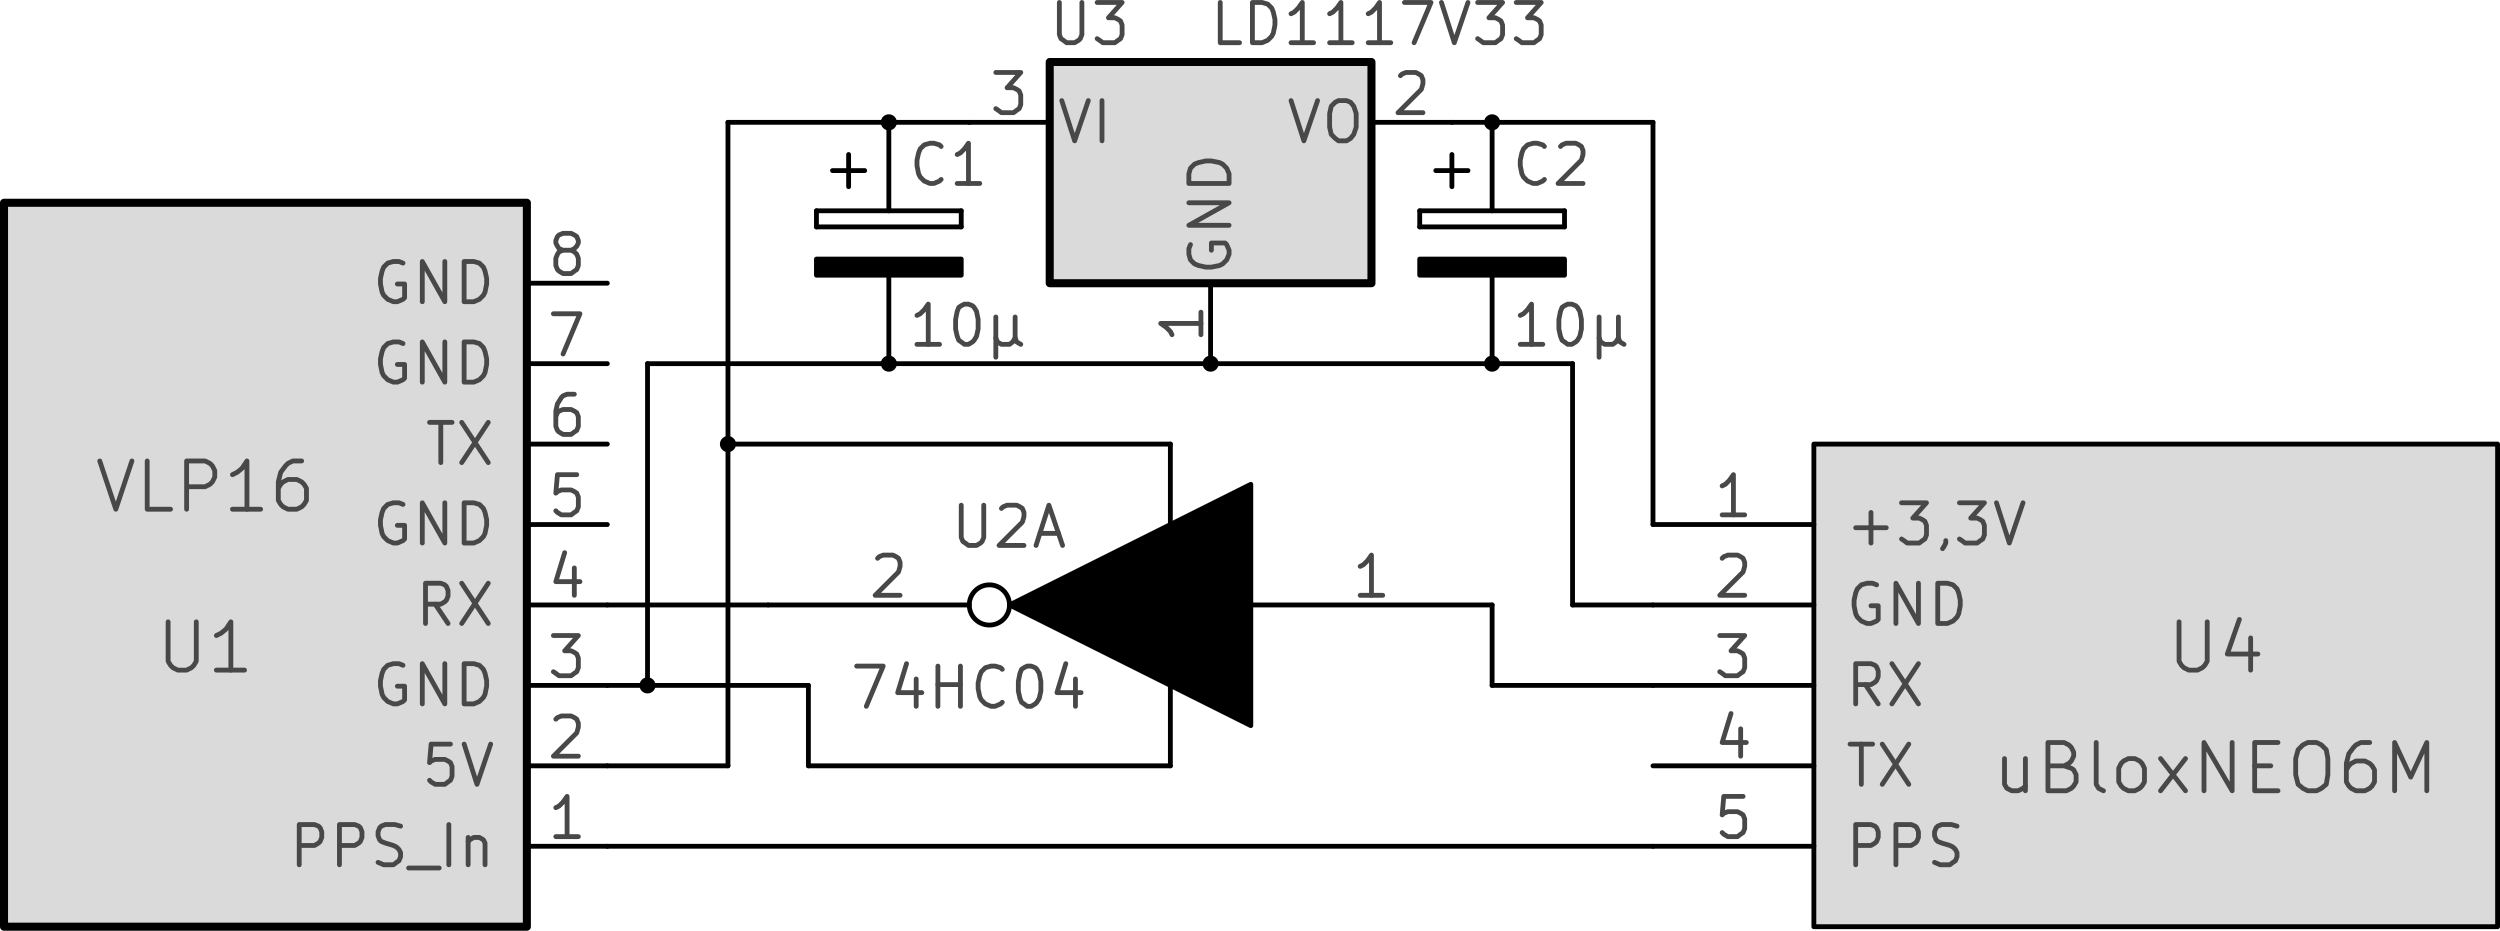 <?xml version="1.0" encoding="UTF-8" standalone="no"?>
<svg
   xmlns:dc="http://purl.org/dc/elements/1.1/"
   xmlns:cc="http://creativecommons.org/ns#"
   xmlns:rdf="http://www.w3.org/1999/02/22-rdf-syntax-ns#"
   xmlns:svg="http://www.w3.org/2000/svg"
   xmlns="http://www.w3.org/2000/svg"
   xmlns:sodipodi="http://sodipodi.sourceforge.net/DTD/sodipodi-0.dtd"
   xmlns:inkscape="http://www.inkscape.org/namespaces/inkscape"
   version="1.1"
   width="7.894cm"
   height="2.939cm"
   viewBox="0 0 31079.996 11570.429"
   id="svg618"
   sodipodi:docname="schaltplanGnss.svg"
   inkscape:version="0.92.2 (5c3e80d, 2017-08-06)">
  <defs
     id="defs622" />
  <sodipodi:namedview
     pagecolor="#ffffff"
     bordercolor="#666666"
     borderopacity="1"
     objecttolerance="10"
     gridtolerance="10"
     guidetolerance="10"
     inkscape:pageopacity="0"
     inkscape:pageshadow="2"
     inkscape:window-width="1366"
     inkscape:window-height="709"
     id="namedview620"
     showgrid="false"
     inkscape:zoom="2.0525115"
     inkscape:cx="177.72344"
     inkscape:cy="68.860144"
     inkscape:window-x="0"
     inkscape:window-y="0"
     inkscape:window-maximized="1"
     inkscape:current-layer="svg618" />
  <title
     id="title2">SVG Picture created as gnss.sch.svg date 2017/11/20 18:46:59 </title>
  <desc
     id="desc4">Picture generated by Eeschema-SVG </desc>
  <g
     style="fill:#000000;fill-opacity:1;stroke:#000000;stroke-linecap:round;stroke-linejoin:round;stroke-opacity:1"
     id="g6"
     transform="translate(-32950,-19479.573)" />
  <g
     style="fill:#000000;fill-opacity:0;stroke:#000000;stroke-width:0;stroke-linecap:round;stroke-linejoin:round;stroke-opacity:1"
     id="g8"
     transform="translate(-32950,-19479.573)" />
  <g
     style="fill:#000000;fill-opacity:0;stroke:#000000;stroke-width:60;stroke-linecap:round;stroke-linejoin:round;stroke-opacity:1"
     id="g14"
     transform="translate(-32950,-19479.573)">
    <polyline
       fill="none;"
       points="48500,25500 48500,28500 45500,27000 48500,25500 "
       id="polyline10" />
    <path
       d="m 48500,27000 h 3000"
       id="path12"
       inkscape:connector-curvature="0" />
  </g>
  <g
     style="fill:#484848;fill-opacity:0;stroke:#484848;stroke-width:60;stroke-linecap:round;stroke-linejoin:round;stroke-opacity:1"
     id="g20"
     transform="translate(-32950,-19479.573)">
    <path
       d="m 50140,26880 h -280"
       id="path16"
       inkscape:connector-curvature="0" />
    <path
       d="m 50000,26880 v -500 l -50,70 -50,50 -40,20"
       id="path18"
       inkscape:connector-curvature="0" />
  </g>
  <g
     style="fill:#000000;fill-opacity:0;stroke:#000000;stroke-width:60;stroke-linecap:round;stroke-linejoin:round;stroke-opacity:1"
     id="g26"
     transform="translate(-32950,-19479.573)">
    <circle
       cx="45250"
       cy="27000"
       r="250"
       id="circle22" />
    <path
       d="M 45000,27000 H 42500"
       id="path24"
       inkscape:connector-curvature="0" />
  </g>
  <g
     style="fill:#484848;fill-opacity:0;stroke:#484848;stroke-width:60;stroke-linecap:round;stroke-linejoin:round;stroke-opacity:1"
     id="g58"
     transform="translate(-32950,-19479.573)">
    <path
       d="m 43860,26420 20,-20 50,-20 h 120 l 40,20 30,20 20,50 v 50 l -20,70 -290,290 h 310"
       id="path28"
       inkscape:connector-curvature="0" />
    <path
       d="m 44900,25760 v 400 l 20,50 30,20 40,30 h 100 l 50,-30 20,-20 20,-50 v -400"
       id="path30"
       inkscape:connector-curvature="0" />
    <path
       d="m 45400,25800 20,-20 50,-20 h 120 l 40,20 30,20 20,50 v 50 l -20,70 -290,290 h 310"
       id="path32"
       inkscape:connector-curvature="0" />
    <path
       d="m 45880,26110 h 230"
       id="path34"
       inkscape:connector-curvature="0" />
    <path
       d="m 45830,26260 160,-500 170,500"
       id="path36"
       inkscape:connector-curvature="0" />
    <path
       d="m 43600,27760 h 330 l -210,500"
       id="path38"
       inkscape:connector-curvature="0" />
    <path
       d="m 44340,27920 v 340"
       id="path40"
       inkscape:connector-curvature="0" />
    <path
       d="m 44220,27730 -110,360 h 300"
       id="path42"
       inkscape:connector-curvature="0" />
    <path
       d="m 44610,28260 v -500"
       id="path44"
       inkscape:connector-curvature="0" />
    <path
       d="m 44610,27990 h 280"
       id="path46"
       inkscape:connector-curvature="0" />
    <path
       d="m 44890,28260 v -500"
       id="path48"
       inkscape:connector-curvature="0" />
    <path
       d="m 45410,28210 -20,20 -70,30 h -50 l -70,-30 -50,-50 -20,-40 -20,-100 v -70 l 20,-90 20,-50 50,-50 70,-20 h 50 l 70,20 20,20"
       id="path50"
       inkscape:connector-curvature="0" />
    <path
       d="m 45720,27760 h 50 l 50,20 20,20 30,50 20,100 v 120 l -20,90 -30,50 -20,20 -50,30 h -50 l -40,-30 -30,-20 -20,-50 -20,-90 v -120 l 20,-100 20,-50 30,-20 40,-20"
       id="path52"
       inkscape:connector-curvature="0" />
    <path
       d="m 46320,27920 v 340"
       id="path54"
       inkscape:connector-curvature="0" />
    <path
       d="m 46200,27730 -110,360 h 300"
       id="path56"
       inkscape:connector-curvature="0" />
  </g>
  <g
     style="fill:#484848;fill-opacity:0;stroke:#484848;stroke-width:0;stroke-linecap:round;stroke-linejoin:round;stroke-opacity:1"
     id="g60"
     transform="translate(-32950,-19479.573)" />
  <g
     style="fill:#000000;fill-opacity:0;stroke:#000000;stroke-width:0;stroke-linecap:round;stroke-linejoin:round;stroke-opacity:1"
     id="g62"
     transform="translate(-32950,-19479.573)" />
  <g
     style="fill:#c2c2c2;fill-opacity:0;stroke:#c2c2c2;stroke-width:0;stroke-linecap:round;stroke-linejoin:round;stroke-opacity:1"
     id="g64"
     transform="translate(-32950,-19479.573)" />
  <g
     style="fill:#c2c2c2;fill-opacity:0.6;stroke:#c2c2c2;stroke-width:0;stroke-linecap:round;stroke-linejoin:round;stroke-opacity:1"
     id="g68"
     transform="translate(-32950,-19479.573)">
    <rect
       x="55500"
       y="25000"
       width="8500"
       height="6000"
       rx="0"
       id="rect66" />
  </g>
  <g
     style="fill:#000000;fill-opacity:0.6;stroke:#000000;stroke-width:0;stroke-linecap:round;stroke-linejoin:round;stroke-opacity:1"
     id="g70"
     transform="translate(-32950,-19479.573)" />
  <g
     style="fill:#000000;fill-opacity:0;stroke:#000000;stroke-width:60;stroke-linecap:round;stroke-linejoin:round;stroke-opacity:1"
     id="g76"
     transform="translate(-32950,-19479.573)">
    <rect
       x="55500"
       y="25000"
       width="8500"
       height="6000"
       rx="0"
       id="rect72" />
    <path
       d="M 55500,26000 H 53500"
       id="path74"
       inkscape:connector-curvature="0" />
  </g>
  <g
     style="fill:#484848;fill-opacity:0;stroke:#484848;stroke-width:60;stroke-linecap:round;stroke-linejoin:round;stroke-opacity:1"
     id="g94"
     transform="translate(-32950,-19479.573)">
    <path
       d="m 56020,26040 h 380"
       id="path78"
       inkscape:connector-curvature="0" />
    <path
       d="m 56210,26230 v -380"
       id="path80"
       inkscape:connector-curvature="0" />
    <path
       d="m 56590,25730 h 310 l -170,190 h 80 l 40,20 30,20 20,50 v 120 l -20,50 -30,20 -40,30 h -150 l -40,-30 -30,-20"
       id="path82"
       inkscape:connector-curvature="0" />
    <path
       d="m 57140,26200 v 30 l -20,40 -20,30"
       id="path84"
       inkscape:connector-curvature="0" />
    <path
       d="m 57310,25730 h 310 l -170,190 h 80 l 40,20 30,20 20,50 v 120 l -20,50 -30,20 -40,30 h -150 l -40,-30 -30,-20"
       id="path86"
       inkscape:connector-curvature="0" />
    <path
       d="m 57770,25730 160,500 170,-500"
       id="path88"
       inkscape:connector-curvature="0" />
    <path
       d="m 54640,25880 h -280"
       id="path90"
       inkscape:connector-curvature="0" />
    <path
       d="m 54500,25880 v -500 l -50,70 -50,50 -40,20"
       id="path92"
       inkscape:connector-curvature="0" />
  </g>
  <g
     style="fill:#000000;fill-opacity:0;stroke:#000000;stroke-width:60;stroke-linecap:round;stroke-linejoin:round;stroke-opacity:1"
     id="g98"
     transform="translate(-32950,-19479.573)">
    <path
       d="M 55500,27000 H 53500"
       id="path96"
       inkscape:connector-curvature="0" />
  </g>
  <g
     style="fill:#484848;fill-opacity:0;stroke:#484848;stroke-width:60;stroke-linecap:round;stroke-linejoin:round;stroke-opacity:1"
     id="g108"
     transform="translate(-32950,-19479.573)">
    <path
       d="m 56280,26750 -50,-20 h -70 l -70,20 -50,50 -20,50 -20,90 v 70 l 20,100 20,40 50,50 70,30 h 50 l 70,-30 20,-20 v -170 h -90"
       id="path100"
       inkscape:connector-curvature="0" />
    <path
       d="m 56520,27230 v -500 l 280,500 v -500"
       id="path102"
       inkscape:connector-curvature="0" />
    <path
       d="m 57040,27230 v -500 h 120 l 70,20 50,50 20,50 20,90 v 70 l -20,100 -20,40 -50,50 -70,30 h -120"
       id="path104"
       inkscape:connector-curvature="0" />
    <path
       d="m 54360,26420 20,-20 50,-20 h 120 l 40,20 30,20 20,50 v 50 l -20,70 -290,290 h 310"
       id="path106"
       inkscape:connector-curvature="0" />
  </g>
  <g
     style="fill:#000000;fill-opacity:0;stroke:#000000;stroke-width:60;stroke-linecap:round;stroke-linejoin:round;stroke-opacity:1"
     id="g112"
     transform="translate(-32950,-19479.573)">
    <path
       d="M 55500,28000 H 53500"
       id="path110"
       inkscape:connector-curvature="0" />
  </g>
  <g
     style="fill:#484848;fill-opacity:0;stroke:#484848;stroke-width:60;stroke-linecap:round;stroke-linejoin:round;stroke-opacity:1"
     id="g124"
     transform="translate(-32950,-19479.573)">
    <path
       d="m 56300,28230 -160,-240"
       id="path114"
       inkscape:connector-curvature="0" />
    <path
       d="m 56020,28230 v -500 h 190 l 50,20 20,20 20,50 v 70 l -20,50 -20,20 -50,30 h -190"
       id="path116"
       inkscape:connector-curvature="0" />
    <path
       d="m 56470,27730 330,500"
       id="path118"
       inkscape:connector-curvature="0" />
    <path
       d="m 56800,27730 -330,500"
       id="path120"
       inkscape:connector-curvature="0" />
    <path
       d="m 54330,27380 h 310 l -170,190 h 80 l 40,20 30,20 20,50 v 120 l -20,50 -30,20 -40,30 h -150 l -40,-30 -30,-20"
       id="path122"
       inkscape:connector-curvature="0" />
  </g>
  <g
     style="fill:#000000;fill-opacity:0;stroke:#000000;stroke-width:60;stroke-linecap:round;stroke-linejoin:round;stroke-opacity:1"
     id="g128"
     transform="translate(-32950,-19479.573)">
    <path
       d="M 55500,29000 H 53500"
       id="path126"
       inkscape:connector-curvature="0" />
  </g>
  <g
     style="fill:#484848;fill-opacity:0;stroke:#484848;stroke-width:60;stroke-linecap:round;stroke-linejoin:round;stroke-opacity:1"
     id="g142"
     transform="translate(-32950,-19479.573)">
    <path
       d="m 55950,28730 h 280"
       id="path130"
       inkscape:connector-curvature="0" />
    <path
       d="m 56090,29230 v -500"
       id="path132"
       inkscape:connector-curvature="0" />
    <path
       d="m 56350,28730 330,500"
       id="path134"
       inkscape:connector-curvature="0" />
    <path
       d="m 56680,28730 -330,500"
       id="path136"
       inkscape:connector-curvature="0" />
    <path
       d="m 54590,28540 v 340"
       id="path138"
       inkscape:connector-curvature="0" />
    <path
       d="m 54470,28350 -110,360 h 300"
       id="path140"
       inkscape:connector-curvature="0" />
  </g>
  <g
     style="fill:#000000;fill-opacity:0;stroke:#000000;stroke-width:60;stroke-linecap:round;stroke-linejoin:round;stroke-opacity:1"
     id="g146"
     transform="translate(-32950,-19479.573)">
    <path
       d="M 55500,30000 H 53500"
       id="path144"
       inkscape:connector-curvature="0" />
  </g>
  <g
     style="fill:#484848;fill-opacity:0;stroke:#484848;stroke-width:60;stroke-linecap:round;stroke-linejoin:round;stroke-opacity:1"
     id="g188"
     transform="translate(-32950,-19479.573)">
    <path
       d="m 56020,30230 v -500 h 190 l 50,20 20,20 20,50 v 70 l -20,50 -20,20 -50,30 h -190"
       id="path148"
       inkscape:connector-curvature="0" />
    <path
       d="m 56520,30230 v -500 h 190 l 50,20 20,20 20,50 v 70 l -20,50 -20,20 -50,30 h -190"
       id="path150"
       inkscape:connector-curvature="0" />
    <path
       d="m 57000,30200 70,30 h 120 l 40,-30 30,-20 20,-50 v -50 l -20,-40 -30,-30 -40,-20 -100,-30 -50,-20 -20,-20 -20,-50 v -50 l 20,-50 20,-20 50,-20 h 120 l 70,20"
       id="path152"
       inkscape:connector-curvature="0" />
    <path
       d="m 54620,29380 h -240 l -20,230 20,-20 50,-20 h 120 l 40,20 30,20 20,50 v 120 l -20,50 -30,20 -40,30 h -120 l -50,-30 -20,-20"
       id="path154"
       inkscape:connector-curvature="0" />
    <path
       d="m 60040,27210 v 490 l 30,50 30,30 60,30 h 110 l 60,-30 30,-30 30,-50 v -490"
       id="path156"
       inkscape:connector-curvature="0" />
    <path
       d="m 60930,27410 v 400"
       id="path158"
       inkscape:connector-curvature="0" />
    <path
       d="m 60790,27180 -150,430 h 380"
       id="path160"
       inkscape:connector-curvature="0" />
    <path
       d="m 58130,28910 v 400"
       id="path162"
       inkscape:connector-curvature="0" />
    <path
       d="m 57870,28910 v 320 l 30,50 60,30 h 80 l 60,-30 30,-30"
       id="path164"
       inkscape:connector-curvature="0" />
    <path
       d="m 58610,29000 90,30 30,20 30,60 v 90 l -30,50 -30,30 -60,30 h -230 v -600 h 200 l 60,30 30,30 30,60 v 50 l -30,60 -30,30 -60,30 h -200"
       id="path166"
       inkscape:connector-curvature="0" />
    <path
       d="m 59100,29310 -60,-30 -30,-50 v -520"
       id="path168"
       inkscape:connector-curvature="0" />
    <path
       d="m 59410,29310 -60,-30 -30,-30 -30,-50 v -170 l 30,-60 30,-30 60,-30 h 80 l 60,30 30,30 30,60 v 170 l -30,50 -30,30 -60,30 h -80"
       id="path170"
       inkscape:connector-curvature="0" />
    <path
       d="m 59810,29310 310,-400"
       id="path172"
       inkscape:connector-curvature="0" />
    <path
       d="m 59810,28910 310,400"
       id="path174"
       inkscape:connector-curvature="0" />
    <path
       d="m 60350,29310 v -600 l 350,600 v -600"
       id="path176"
       inkscape:connector-curvature="0" />
    <path
       d="m 60980,29000 h 200"
       id="path178"
       inkscape:connector-curvature="0" />
    <path
       d="m 61270,29310 h -290 v -600 h 290"
       id="path180"
       inkscape:connector-curvature="0" />
    <path
       d="m 61640,28710 h 110 l 60,30 60,60 20,110 v 200 l -20,120 -60,50 -60,30 h -110 l -60,-30 -60,-50 -30,-120 v -200 l 30,-110 60,-60 60,-30"
       id="path182"
       inkscape:connector-curvature="0" />
    <path
       d="m 62410,28710 h -110 l -60,30 -30,30 -60,80 -30,120 v 230 l 30,50 30,30 60,30 h 110 l 60,-30 30,-30 30,-50 v -150 l -30,-50 -30,-30 -60,-30 h -110 l -60,30 -30,30 -30,50"
       id="path184"
       inkscape:connector-curvature="0" />
    <path
       d="m 62720,29310 v -600 l 200,430 200,-430 v 600"
       id="path186"
       inkscape:connector-curvature="0" />
  </g>
  <g
     style="fill:#484848;fill-opacity:0;stroke:#484848;stroke-width:0;stroke-linecap:round;stroke-linejoin:round;stroke-opacity:1"
     id="g190"
     transform="translate(-32950,-19479.573)" />
  <g
     style="fill:#000000;fill-opacity:0;stroke:#000000;stroke-width:0;stroke-linecap:round;stroke-linejoin:round;stroke-opacity:1"
     id="g192"
     transform="translate(-32950,-19479.573)" />
  <g
     style="fill:#c2c2c2;fill-opacity:0;stroke:#c2c2c2;stroke-width:0;stroke-linecap:round;stroke-linejoin:round;stroke-opacity:1"
     id="g194"
     transform="translate(-32950,-19479.573)" />
  <g
     style="fill:#c2c2c2;fill-opacity:0.6;stroke:#c2c2c2;stroke-width:0;stroke-linecap:round;stroke-linejoin:round;stroke-opacity:1"
     id="g198"
     transform="translate(-32950,-19479.573)">
    <rect
       x="46000"
       y="20250"
       width="4000"
       height="2750"
       rx="0"
       id="rect196" />
  </g>
  <g
     style="fill:#000000;fill-opacity:0.6;stroke:#000000;stroke-width:0;stroke-linecap:round;stroke-linejoin:round;stroke-opacity:1"
     id="g200"
     transform="translate(-32950,-19479.573)" />
  <g
     style="fill:#000000;fill-opacity:0;stroke:#000000;stroke-width:100;stroke-linecap:round;stroke-linejoin:round;stroke-opacity:1"
     id="g204"
     transform="translate(-32950,-19479.573)">
    <rect
       x="46000"
       y="20250"
       width="4000"
       height="2750"
       rx="0"
       id="rect202" />
  </g>
  <g
     style="fill:#000000;fill-opacity:0;stroke:#000000;stroke-width:60;stroke-linecap:round;stroke-linejoin:round;stroke-opacity:1"
     id="g208"
     transform="translate(-32950,-19479.573)">
    <path
       d="m 48000,23000 v 1000"
       id="path206"
       inkscape:connector-curvature="0" />
  </g>
  <g
     style="fill:#484848;fill-opacity:0;stroke:#484848;stroke-width:60;stroke-linecap:round;stroke-linejoin:round;stroke-opacity:1"
     id="g220"
     transform="translate(-32950,-19479.573)">
    <path
       d="m 47750,22520 -20,50 v 70 l 20,70 50,50 50,20 90,20 h 70 l 100,-20 40,-20 50,-50 30,-70 v -50 l -30,-70 -20,-20 h -170 v 90"
       id="path210"
       inkscape:connector-curvature="0" />
    <path
       d="m 48230,22280 h -500 l 500,-280 h -500"
       id="path212"
       inkscape:connector-curvature="0" />
    <path
       d="m 48230,21760 h -500 v -120 l 20,-70 50,-50 50,-20 90,-20 h 70 l 100,20 40,20 50,50 30,70 v 120"
       id="path214"
       inkscape:connector-curvature="0" />
    <path
       d="m 47880,23360 v 280"
       id="path216"
       inkscape:connector-curvature="0" />
    <path
       d="m 47880,23500 h -500 l 70,50 50,50 20,40"
       id="path218"
       inkscape:connector-curvature="0" />
  </g>
  <g
     style="fill:#000000;fill-opacity:0;stroke:#000000;stroke-width:60;stroke-linecap:round;stroke-linejoin:round;stroke-opacity:1"
     id="g224"
     transform="translate(-32950,-19479.573)">
    <path
       d="m 50000,21000 h 1000"
       id="path222"
       inkscape:connector-curvature="0" />
  </g>
  <g
     style="fill:#484848;fill-opacity:0;stroke:#484848;stroke-width:60;stroke-linecap:round;stroke-linejoin:round;stroke-opacity:1"
     id="g232"
     transform="translate(-32950,-19479.573)">
    <path
       d="m 49000,20730 160,500 170,-500"
       id="path226"
       inkscape:connector-curvature="0" />
    <path
       d="m 49590,20730 h 100 l 50,20 40,50 30,90 v 170 l -30,90 -40,50 -50,30 h -100 l -40,-30 -50,-50 -20,-90 v -170 l 20,-90 50,-50 40,-20"
       id="path228"
       inkscape:connector-curvature="0" />
    <path
       d="m 50360,20420 20,-20 50,-20 h 120 l 40,20 30,20 20,50 v 50 l -20,70 -290,290 h 310"
       id="path230"
       inkscape:connector-curvature="0" />
  </g>
  <g
     style="fill:#000000;fill-opacity:0;stroke:#000000;stroke-width:60;stroke-linecap:round;stroke-linejoin:round;stroke-opacity:1"
     id="g236"
     transform="translate(-32950,-19479.573)">
    <path
       d="M 46000,21000 H 45000"
       id="path234"
       inkscape:connector-curvature="0" />
  </g>
  <g
     style="fill:#484848;fill-opacity:0;stroke:#484848;stroke-width:60;stroke-linecap:round;stroke-linejoin:round;stroke-opacity:1"
     id="g272"
     transform="translate(-32950,-19479.573)">
    <path
       d="m 46150,20730 160,500 170,-500"
       id="path238"
       inkscape:connector-curvature="0" />
    <path
       d="m 46650,21230 v -500"
       id="path240"
       inkscape:connector-curvature="0" />
    <path
       d="m 45330,20380 h 310 l -170,190 h 80 l 40,20 30,20 20,50 v 120 l -20,50 -30,20 -40,30 h -150 l -40,-30 -30,-20"
       id="path242"
       inkscape:connector-curvature="0" />
    <path
       d="m 46120,19510 v 400 l 20,50 30,20 40,30 h 100 l 50,-30 20,-20 20,-50 v -400"
       id="path244"
       inkscape:connector-curvature="0" />
    <path
       d="m 46590,19510 h 310 l -170,190 h 80 l 40,20 30,20 20,50 v 120 l -20,50 -30,20 -40,30 h -150 l -40,-30 -30,-20"
       id="path246"
       inkscape:connector-curvature="0" />
    <path
       d="m 48360,20010 h -240 v -500"
       id="path248"
       inkscape:connector-curvature="0" />
    <path
       d="m 48520,20010 v -500 h 120 l 70,20 50,50 20,50 20,90 v 70 l -20,100 -20,40 -50,50 -70,30 h -120"
       id="path250"
       inkscape:connector-curvature="0" />
    <path
       d="m 49280,20010 h -280"
       id="path252"
       inkscape:connector-curvature="0" />
    <path
       d="m 49140,20010 v -500 l -50,70 -50,50 -40,20"
       id="path254"
       inkscape:connector-curvature="0" />
    <path
       d="m 49760,20010 h -280"
       id="path256"
       inkscape:connector-curvature="0" />
    <path
       d="m 49620,20010 v -500 l -50,70 -50,50 -40,20"
       id="path258"
       inkscape:connector-curvature="0" />
    <path
       d="m 50240,20010 h -280"
       id="path260"
       inkscape:connector-curvature="0" />
    <path
       d="m 50100,20010 v -500 l -50,70 -50,50 -40,20"
       id="path262"
       inkscape:connector-curvature="0" />
    <path
       d="m 50410,19510 h 330 l -210,500"
       id="path264"
       inkscape:connector-curvature="0" />
    <path
       d="m 50870,19510 160,500 170,-500"
       id="path266"
       inkscape:connector-curvature="0" />
    <path
       d="m 51320,19510 h 310 l -170,190 h 80 l 40,20 30,20 20,50 v 120 l -20,50 -30,20 -40,30 h -150 l -40,-30 -30,-20"
       id="path268"
       inkscape:connector-curvature="0" />
    <path
       d="m 51800,19510 h 310 l -170,190 h 80 l 40,20 30,20 20,50 v 120 l -20,50 -30,20 -40,30 h -150 l -40,-30 -30,-20"
       id="path270"
       inkscape:connector-curvature="0" />
  </g>
  <g
     style="fill:#484848;fill-opacity:0;stroke:#484848;stroke-width:0;stroke-linecap:round;stroke-linejoin:round;stroke-opacity:1"
     id="g274"
     transform="translate(-32950,-19479.573)" />
  <g
     style="fill:#000000;fill-opacity:0;stroke:#000000;stroke-width:0;stroke-linecap:round;stroke-linejoin:round;stroke-opacity:1"
     id="g276"
     transform="translate(-32950,-19479.573)" />
  <g
     style="fill:#c2c2c2;fill-opacity:0;stroke:#c2c2c2;stroke-width:0;stroke-linecap:round;stroke-linejoin:round;stroke-opacity:1"
     id="g278"
     transform="translate(-32950,-19479.573)" />
  <g
     style="fill:#c2c2c2;fill-opacity:0.6;stroke:#c2c2c2;stroke-width:0;stroke-linecap:round;stroke-linejoin:round;stroke-opacity:1"
     id="g282"
     transform="translate(-32950,-19479.573)">
    <rect
       x="33000"
       y="22000"
       width="6500"
       height="9000"
       rx="0"
       id="rect280" />
  </g>
  <g
     style="fill:#000000;fill-opacity:0.6;stroke:#000000;stroke-width:0;stroke-linecap:round;stroke-linejoin:round;stroke-opacity:1"
     id="g284"
     transform="translate(-32950,-19479.573)" />
  <g
     style="fill:#000000;fill-opacity:0;stroke:#000000;stroke-width:100;stroke-linecap:round;stroke-linejoin:round;stroke-opacity:1"
     id="g288"
     transform="translate(-32950,-19479.573)">
    <rect
       x="33000"
       y="22000"
       width="6500"
       height="9000"
       rx="0"
       id="rect286" />
  </g>
  <g
     style="fill:#000000;fill-opacity:0;stroke:#000000;stroke-width:60;stroke-linecap:round;stroke-linejoin:round;stroke-opacity:1"
     id="g292"
     transform="translate(-32950,-19479.573)">
    <path
       d="m 39500,30000 h 1000"
       id="path290"
       inkscape:connector-curvature="0" />
  </g>
  <g
     style="fill:#484848;fill-opacity:0;stroke:#484848;stroke-width:60;stroke-linecap:round;stroke-linejoin:round;stroke-opacity:1"
     id="g312"
     transform="translate(-32950,-19479.573)">
    <path
       d="m 36670,30230 v -500 h 190 l 50,20 20,20 20,50 v 70 l -20,50 -20,20 -50,30 h -190"
       id="path294"
       inkscape:connector-curvature="0" />
    <path
       d="m 37170,30230 v -500 h 190 l 50,20 20,20 20,50 v 70 l -20,50 -20,20 -50,30 h -190"
       id="path296"
       inkscape:connector-curvature="0" />
    <path
       d="m 37650,30200 70,30 h 120 l 40,-30 30,-20 20,-50 v -50 l -20,-40 -30,-30 -40,-20 -100,-30 -50,-20 -20,-20 -20,-50 v -50 l 20,-50 20,-20 50,-20 h 120 l 70,20"
       id="path298"
       inkscape:connector-curvature="0" />
    <path
       d="m 38030,30270 h 380"
       id="path300"
       inkscape:connector-curvature="0" />
    <path
       d="m 38530,30230 v -500"
       id="path302"
       inkscape:connector-curvature="0" />
    <path
       d="m 38770,29890 v 340"
       id="path304"
       inkscape:connector-curvature="0" />
    <path
       d="m 38770,29940 20,-20 50,-30 h 70 l 50,30 20,40 v 270"
       id="path306"
       inkscape:connector-curvature="0" />
    <path
       d="m 40140,29880 h -280"
       id="path308"
       inkscape:connector-curvature="0" />
    <path
       d="m 40000,29880 v -500 l -50,70 -50,50 -40,20"
       id="path310"
       inkscape:connector-curvature="0" />
  </g>
  <g
     style="fill:#000000;fill-opacity:0;stroke:#000000;stroke-width:60;stroke-linecap:round;stroke-linejoin:round;stroke-opacity:1"
     id="g316"
     transform="translate(-32950,-19479.573)">
    <path
       d="m 39500,29000 h 1000"
       id="path314"
       inkscape:connector-curvature="0" />
  </g>
  <g
     style="fill:#484848;fill-opacity:0;stroke:#484848;stroke-width:60;stroke-linecap:round;stroke-linejoin:round;stroke-opacity:1"
     id="g324"
     transform="translate(-32950,-19479.573)">
    <path
       d="m 38550,28730 h -240 l -20,230 20,-20 50,-20 h 120 l 40,20 30,20 20,50 v 120 l -20,50 -30,20 -40,30 h -120 l -50,-30 -20,-20"
       id="path318"
       inkscape:connector-curvature="0" />
    <path
       d="m 38720,28730 160,500 170,-500"
       id="path320"
       inkscape:connector-curvature="0" />
    <path
       d="m 39860,28420 20,-20 50,-20 h 120 l 40,20 30,20 20,50 v 50 l -20,70 -290,290 h 310"
       id="path322"
       inkscape:connector-curvature="0" />
  </g>
  <g
     style="fill:#000000;fill-opacity:0;stroke:#000000;stroke-width:60;stroke-linecap:round;stroke-linejoin:round;stroke-opacity:1"
     id="g328"
     transform="translate(-32950,-19479.573)">
    <path
       d="m 39500,28000 h 1000"
       id="path326"
       inkscape:connector-curvature="0" />
  </g>
  <g
     style="fill:#484848;fill-opacity:0;stroke:#484848;stroke-width:60;stroke-linecap:round;stroke-linejoin:round;stroke-opacity:1"
     id="g338"
     transform="translate(-32950,-19479.573)">
    <path
       d="m 37960,27750 -50,-20 h -70 l -70,20 -50,50 -20,50 -20,90 v 70 l 20,100 20,40 50,50 70,30 h 50 l 70,-30 20,-20 v -170 h -90"
       id="path330"
       inkscape:connector-curvature="0" />
    <path
       d="m 38200,28230 v -500 l 280,500 v -500"
       id="path332"
       inkscape:connector-curvature="0" />
    <path
       d="m 38720,28230 v -500 h 120 l 70,20 50,50 20,50 20,90 v 70 l -20,100 -20,40 -50,50 -70,30 h -120"
       id="path334"
       inkscape:connector-curvature="0" />
    <path
       d="m 39830,27380 h 310 l -170,190 h 80 l 40,20 30,20 20,50 v 120 l -20,50 -30,20 -40,30 h -150 l -40,-30 -30,-20"
       id="path336"
       inkscape:connector-curvature="0" />
  </g>
  <g
     style="fill:#000000;fill-opacity:0;stroke:#000000;stroke-width:60;stroke-linecap:round;stroke-linejoin:round;stroke-opacity:1"
     id="g342"
     transform="translate(-32950,-19479.573)">
    <path
       d="m 39500,27000 h 1000"
       id="path340"
       inkscape:connector-curvature="0" />
  </g>
  <g
     style="fill:#484848;fill-opacity:0;stroke:#484848;stroke-width:60;stroke-linecap:round;stroke-linejoin:round;stroke-opacity:1"
     id="g356"
     transform="translate(-32950,-19479.573)">
    <path
       d="m 38520,27230 -160,-240"
       id="path344"
       inkscape:connector-curvature="0" />
    <path
       d="m 38240,27230 v -500 h 190 l 50,20 20,20 20,50 v 70 l -20,50 -20,20 -50,30 h -190"
       id="path346"
       inkscape:connector-curvature="0" />
    <path
       d="m 38690,26730 330,500"
       id="path348"
       inkscape:connector-curvature="0" />
    <path
       d="m 39020,26730 -330,500"
       id="path350"
       inkscape:connector-curvature="0" />
    <path
       d="m 40090,26540 v 340"
       id="path352"
       inkscape:connector-curvature="0" />
    <path
       d="m 39970,26350 -110,360 h 300"
       id="path354"
       inkscape:connector-curvature="0" />
  </g>
  <g
     style="fill:#000000;fill-opacity:0;stroke:#000000;stroke-width:60;stroke-linecap:round;stroke-linejoin:round;stroke-opacity:1"
     id="g360"
     transform="translate(-32950,-19479.573)">
    <path
       d="m 39500,26000 h 1000"
       id="path358"
       inkscape:connector-curvature="0" />
  </g>
  <g
     style="fill:#484848;fill-opacity:0;stroke:#484848;stroke-width:60;stroke-linecap:round;stroke-linejoin:round;stroke-opacity:1"
     id="g370"
     transform="translate(-32950,-19479.573)">
    <path
       d="m 37960,25750 -50,-20 h -70 l -70,20 -50,50 -20,50 -20,90 v 70 l 20,100 20,40 50,50 70,30 h 50 l 70,-30 20,-20 v -170 h -90"
       id="path362"
       inkscape:connector-curvature="0" />
    <path
       d="m 38200,26230 v -500 l 280,500 v -500"
       id="path364"
       inkscape:connector-curvature="0" />
    <path
       d="m 38720,26230 v -500 h 120 l 70,20 50,50 20,50 20,90 v 70 l -20,100 -20,40 -50,50 -70,30 h -120"
       id="path366"
       inkscape:connector-curvature="0" />
    <path
       d="m 40120,25380 h -240 l -20,230 20,-20 50,-20 h 120 l 40,20 30,20 20,50 v 120 l -20,50 -30,20 -40,30 h -120 l -50,-30 -20,-20"
       id="path368"
       inkscape:connector-curvature="0" />
  </g>
  <g
     style="fill:#000000;fill-opacity:0;stroke:#000000;stroke-width:60;stroke-linecap:round;stroke-linejoin:round;stroke-opacity:1"
     id="g374"
     transform="translate(-32950,-19479.573)">
    <path
       d="m 39500,25000 h 1000"
       id="path372"
       inkscape:connector-curvature="0" />
  </g>
  <g
     style="fill:#484848;fill-opacity:0;stroke:#484848;stroke-width:60;stroke-linecap:round;stroke-linejoin:round;stroke-opacity:1"
     id="g386"
     transform="translate(-32950,-19479.573)">
    <path
       d="m 38290,24730 h 280"
       id="path376"
       inkscape:connector-curvature="0" />
    <path
       d="m 38430,25230 v -500"
       id="path378"
       inkscape:connector-curvature="0" />
    <path
       d="m 38690,24730 330,500"
       id="path380"
       inkscape:connector-curvature="0" />
    <path
       d="m 39020,24730 -330,500"
       id="path382"
       inkscape:connector-curvature="0" />
    <path
       d="m 40090,24380 h -90 l -50,20 -20,20 -50,80 -20,90 v 190 l 20,50 20,20 50,30 h 100 l 40,-30 30,-20 20,-50 v -120 l -20,-50 -30,-20 -40,-20 h -100 l -50,20 -20,20 -20,50"
       id="path384"
       inkscape:connector-curvature="0" />
  </g>
  <g
     style="fill:#000000;fill-opacity:0;stroke:#000000;stroke-width:60;stroke-linecap:round;stroke-linejoin:round;stroke-opacity:1"
     id="g390"
     transform="translate(-32950,-19479.573)">
    <path
       d="m 39500,24000 h 1000"
       id="path388"
       inkscape:connector-curvature="0" />
  </g>
  <g
     style="fill:#484848;fill-opacity:0;stroke:#484848;stroke-width:60;stroke-linecap:round;stroke-linejoin:round;stroke-opacity:1"
     id="g400"
     transform="translate(-32950,-19479.573)">
    <path
       d="m 37960,23750 -50,-20 h -70 l -70,20 -50,50 -20,50 -20,90 v 70 l 20,100 20,40 50,50 70,30 h 50 l 70,-30 20,-20 v -170 h -90"
       id="path392"
       inkscape:connector-curvature="0" />
    <path
       d="m 38200,24230 v -500 l 280,500 v -500"
       id="path394"
       inkscape:connector-curvature="0" />
    <path
       d="m 38720,24230 v -500 h 120 l 70,20 50,50 20,50 20,90 v 70 l -20,100 -20,40 -50,50 -70,30 h -120"
       id="path396"
       inkscape:connector-curvature="0" />
    <path
       d="m 39830,23380 h 330 l -210,500"
       id="path398"
       inkscape:connector-curvature="0" />
  </g>
  <g
     style="fill:#000000;fill-opacity:0;stroke:#000000;stroke-width:60;stroke-linecap:round;stroke-linejoin:round;stroke-opacity:1"
     id="g404"
     transform="translate(-32950,-19479.573)">
    <path
       d="m 39500,23000 h 1000"
       id="path402"
       inkscape:connector-curvature="0" />
  </g>
  <g
     style="fill:#484848;fill-opacity:0;stroke:#484848;stroke-width:60;stroke-linecap:round;stroke-linejoin:round;stroke-opacity:1"
     id="g432"
     transform="translate(-32950,-19479.573)">
    <path
       d="m 37960,22750 -50,-20 h -70 l -70,20 -50,50 -20,50 -20,90 v 70 l 20,100 20,40 50,50 70,30 h 50 l 70,-30 20,-20 v -170 h -90"
       id="path406"
       inkscape:connector-curvature="0" />
    <path
       d="m 38200,23230 v -500 l 280,500 v -500"
       id="path408"
       inkscape:connector-curvature="0" />
    <path
       d="m 38720,23230 v -500 h 120 l 70,20 50,50 20,50 20,90 v 70 l -20,100 -20,40 -50,50 -70,30 h -120"
       id="path410"
       inkscape:connector-curvature="0" />
    <path
       d="m 39950,22590 -50,-20 -20,-30 -20,-40 v -30 l 20,-50 20,-20 50,-20 h 100 l 40,20 30,20 20,50 v 30 l -20,40 -30,30 -40,20 h -100 l -50,20 -20,30 -20,50 v 90 l 20,50 20,20 50,30 h 100 l 40,-30 30,-20 20,-50 v -90 l -20,-50 -30,-30 -40,-20"
       id="path412"
       inkscape:connector-curvature="0" />
    <path
       d="m 35040,27210 v 490 l 30,50 30,30 60,30 h 110 l 60,-30 30,-30 30,-50 v -490"
       id="path414"
       inkscape:connector-curvature="0" />
    <path
       d="m 35990,27810 h -350"
       id="path416"
       inkscape:connector-curvature="0" />
    <path
       d="m 35820,27810 v -600 l -60,90 -60,50 -60,30"
       id="path418"
       inkscape:connector-curvature="0" />
    <path
       d="m 34190,25210 200,600 200,-600"
       id="path420"
       inkscape:connector-curvature="0" />
    <path
       d="m 35070,25810 h -290 v -600"
       id="path422"
       inkscape:connector-curvature="0" />
    <path
       d="m 35270,25810 v -600 h 230 l 60,30 30,30 30,60 v 80 l -30,60 -30,30 -60,30 h -230"
       id="path424"
       inkscape:connector-curvature="0" />
    <path
       d="m 36190,25810 h -350"
       id="path426"
       inkscape:connector-curvature="0" />
    <path
       d="m 36020,25810 v -600 l -60,90 -60,50 -60,30"
       id="path428"
       inkscape:connector-curvature="0" />
    <path
       d="m 36700,25210 h -110 l -60,30 -30,30 -60,80 -30,120 v 230 l 30,50 30,30 60,30 h 110 l 60,-30 30,-30 30,-50 v -150 l -30,-50 -30,-30 -60,-30 h -110 l -60,30 -30,30 -30,50"
       id="path430"
       inkscape:connector-curvature="0" />
  </g>
  <g
     style="fill:#000000;fill-opacity:0;stroke:#000000;stroke-width:60;stroke-linecap:round;stroke-linejoin:round;stroke-opacity:1"
     id="g456"
     transform="translate(-32950,-19479.573)">
    <path
       d="m 40500,27000 h 2000"
       id="path434"
       inkscape:connector-curvature="0" />
    <path
       d="M 42000,29000 H 40500"
       id="path436"
       inkscape:connector-curvature="0" />
    <path
       d="m 42000,21000 v 8000"
       id="path438"
       inkscape:connector-curvature="0" />
    <path
       d="m 42000,21000 h 3000"
       id="path440"
       inkscape:connector-curvature="0" />
    <path
       d="M 40500,30000 H 53500"
       id="path442"
       inkscape:connector-curvature="0" />
    <path
       d="m 40500,28000 h 2500"
       id="path444"
       inkscape:connector-curvature="0" />
    <path
       d="M 41000,28000 V 24000"
       id="path446"
       inkscape:connector-curvature="0" />
    <path
       d="M 41000,24000 H 52500"
       id="path448"
       inkscape:connector-curvature="0" />
    <path
       d="m 51000,21000 h 2500"
       id="path450"
       inkscape:connector-curvature="0" />
    <path
       d="m 53500,21000 v 5000"
       id="path452"
       inkscape:connector-curvature="0" />
    <path
       d="m 52500,27000 h 1000"
       id="path454"
       inkscape:connector-curvature="0" />
  </g>
  <g
     style="fill:#000000;fill-opacity:0;stroke:#000000;stroke-width:0;stroke-linecap:round;stroke-linejoin:round;stroke-opacity:1"
     id="g458"
     transform="translate(-32950,-19479.573)" />
  <g
     style="fill:#000000;fill-opacity:1;stroke:#000000;stroke-width:0;stroke-linecap:round;stroke-linejoin:round;stroke-miterlimit:4;stroke-dasharray:none;stroke-opacity:1"
     id="g462"
     transform="matrix(0.5,0,0,0.5,-8950,-7479.573)">
    <circle
       cx="48000"
       cy="24000"
       r="200"
       id="circle460"
       style="stroke-width:0;stroke-miterlimit:4;stroke-dasharray:none" />
  </g>
  <g
     style="fill:#000000;fill-opacity:1;stroke:#000000;stroke-width:0;stroke-linecap:round;stroke-linejoin:round;stroke-opacity:1"
     id="g464"
     transform="translate(-32950,-19479.573)" />
  <g
     style="fill:#000000;fill-opacity:1;stroke:#000000;stroke-width:0;stroke-linecap:round;stroke-linejoin:round;stroke-miterlimit:4;stroke-dasharray:none;stroke-opacity:1"
     id="g468"
     transform="matrix(0.5,0,0,0.5,-12450,-5479.573)">
    <circle
       cx="41000"
       cy="28000"
       r="200"
       id="circle466"
       style="stroke-width:0;stroke-miterlimit:4;stroke-dasharray:none" />
  </g>
  <g
     style="fill:#000000;fill-opacity:1;stroke:#000000;stroke-width:0;stroke-linecap:round;stroke-linejoin:round;stroke-opacity:1"
     id="g470"
     transform="translate(-32950,-19479.573)" />
  <g
     style="fill:#000000;fill-opacity:0;stroke:#000000;stroke-width:60;stroke-linecap:round;stroke-linejoin:round;stroke-opacity:1"
     id="g476"
     transform="translate(-32950,-19479.573)">
    <line
       x1="50600"
       y1="22100"
       x2="50600"
       y2="22300"
       id="line472" />
    <line
       x1="50600"
       y1="22300"
       x2="52400"
       y2="22300"
       id="line474" />
  </g>
  <g
     style="fill:#000000;fill-opacity:1;stroke:#000000;stroke-width:60;stroke-linecap:round;stroke-linejoin:round;stroke-opacity:1"
     id="g480"
     transform="translate(-32950,-19479.573)">
    <rect
       x="50600"
       y="22700"
       width="1800"
       height="200"
       rx="0"
       id="rect478" />
  </g>
  <g
     style="fill:#000000;fill-opacity:0;stroke:#000000;stroke-width:60;stroke-linecap:round;stroke-linejoin:round;stroke-opacity:1"
     id="g494"
     transform="translate(-32950,-19479.573)">
    <line
       x1="50600"
       y1="22100"
       x2="52400"
       y2="22100"
       id="line482" />
    <line
       x1="52400"
       y1="22100"
       x2="52400"
       y2="22300"
       id="line484" />
    <polyline
       fill="none;"
       points="50800,21600 51200,21600 "
       id="polyline486" />
    <polyline
       fill="none;"
       points="51000,21400 51000,21800 "
       id="polyline488" />
    <path
       d="M 51500,22100 V 21000"
       id="path490"
       inkscape:connector-curvature="0" />
    <path
       d="m 51500,22900 v 1100"
       id="path492"
       inkscape:connector-curvature="0" />
  </g>
  <g
     style="fill:#484848;fill-opacity:0;stroke:#484848;stroke-width:60;stroke-linecap:round;stroke-linejoin:round;stroke-opacity:1"
     id="g512"
     transform="translate(-32950,-19479.573)">
    <path
       d="m 52150,21710 -20,20 -70,30 h -50 l -70,-30 -50,-50 -20,-40 -20,-100 v -70 l 20,-90 20,-50 50,-50 70,-20 h 50 l 70,20 20,20"
       id="path496"
       inkscape:connector-curvature="0" />
    <path
       d="m 52350,21300 20,-20 50,-20 h 120 l 40,20 30,20 20,50 v 50 l -20,70 -290,290 h 310"
       id="path498"
       inkscape:connector-curvature="0" />
    <path
       d="m 52130,23760 h -280"
       id="path500"
       inkscape:connector-curvature="0" />
    <path
       d="m 51990,23760 v -500 l -50,70 -50,50 -40,20"
       id="path502"
       inkscape:connector-curvature="0" />
    <path
       d="m 52440,23260 h 50 l 50,20 20,20 30,50 20,100 v 120 l -20,90 -30,50 -20,20 -50,30 h -50 l -40,-30 -30,-20 -20,-50 -20,-90 v -120 l 20,-100 20,-50 30,-20 40,-20"
       id="path504"
       inkscape:connector-curvature="0" />
    <path
       d="m 52830,23420 v 500"
       id="path506"
       inkscape:connector-curvature="0" />
    <path
       d="m 53070,23680 20,50 50,30"
       id="path508"
       inkscape:connector-curvature="0" />
    <path
       d="m 52830,23680 20,50 50,30 h 100 l 40,-30 30,-50 v -260"
       id="path510"
       inkscape:connector-curvature="0" />
  </g>
  <g
     style="fill:#484848;fill-opacity:0;stroke:#484848;stroke-width:0;stroke-linecap:round;stroke-linejoin:round;stroke-opacity:1"
     id="g514"
     transform="translate(-32950,-19479.573)" />
  <g
     style="fill:#000000;fill-opacity:0;stroke:#000000;stroke-width:0;stroke-linecap:round;stroke-linejoin:round;stroke-opacity:1"
     id="g516"
     transform="translate(-32950,-19479.573)" />
  <g
     style="fill:#000000;fill-opacity:0;stroke:#000000;stroke-width:60;stroke-linecap:round;stroke-linejoin:round;stroke-opacity:1"
     id="g522"
     transform="translate(-32950,-19479.573)">
    <line
       x1="43100"
       y1="22100"
       x2="43100"
       y2="22300"
       id="line518" />
    <line
       x1="43100"
       y1="22300"
       x2="44900"
       y2="22300"
       id="line520" />
  </g>
  <g
     style="fill:#000000;fill-opacity:1;stroke:#000000;stroke-width:60;stroke-linecap:round;stroke-linejoin:round;stroke-opacity:1"
     id="g526"
     transform="translate(-32950,-19479.573)">
    <rect
       x="43100"
       y="22700"
       width="1800"
       height="200"
       rx="0"
       id="rect524" />
  </g>
  <g
     style="fill:#000000;fill-opacity:0;stroke:#000000;stroke-width:60;stroke-linecap:round;stroke-linejoin:round;stroke-opacity:1"
     id="g540"
     transform="translate(-32950,-19479.573)">
    <line
       x1="43100"
       y1="22100"
       x2="44900"
       y2="22100"
       id="line528" />
    <line
       x1="44900"
       y1="22100"
       x2="44900"
       y2="22300"
       id="line530" />
    <polyline
       fill="none;"
       points="43300,21600 43700,21600 "
       id="polyline532" />
    <polyline
       fill="none;"
       points="43500,21400 43500,21800 "
       id="polyline534" />
    <path
       d="M 44000,22100 V 21000"
       id="path536"
       inkscape:connector-curvature="0" />
    <path
       d="m 44000,22900 v 1100"
       id="path538"
       inkscape:connector-curvature="0" />
  </g>
  <g
     style="fill:#484848;fill-opacity:0;stroke:#484848;stroke-width:60;stroke-linecap:round;stroke-linejoin:round;stroke-opacity:1"
     id="g560"
     transform="translate(-32950,-19479.573)">
    <path
       d="m 44650,21710 -20,20 -70,30 h -50 l -70,-30 -50,-50 -20,-40 -20,-100 v -70 l 20,-90 20,-50 50,-50 70,-20 h 50 l 70,20 20,20"
       id="path542"
       inkscape:connector-curvature="0" />
    <path
       d="m 45130,21760 h -280"
       id="path544"
       inkscape:connector-curvature="0" />
    <path
       d="m 44990,21760 v -500 l -50,70 -50,50 -40,20"
       id="path546"
       inkscape:connector-curvature="0" />
    <path
       d="m 44630,23760 h -280"
       id="path548"
       inkscape:connector-curvature="0" />
    <path
       d="m 44490,23760 v -500 l -50,70 -50,50 -40,20"
       id="path550"
       inkscape:connector-curvature="0" />
    <path
       d="m 44940,23260 h 50 l 50,20 20,20 30,50 20,100 v 120 l -20,90 -30,50 -20,20 -50,30 h -50 l -40,-30 -30,-20 -20,-50 -20,-90 v -120 l 20,-100 20,-50 30,-20 40,-20"
       id="path552"
       inkscape:connector-curvature="0" />
    <path
       d="m 45330,23420 v 500"
       id="path554"
       inkscape:connector-curvature="0" />
    <path
       d="m 45570,23680 20,50 50,30"
       id="path556"
       inkscape:connector-curvature="0" />
    <path
       d="m 45330,23680 20,50 50,30 h 100 l 40,-30 30,-50 v -260"
       id="path558"
       inkscape:connector-curvature="0" />
  </g>
  <g
     style="fill:#000000;fill-opacity:0;stroke:#000000;stroke-width:60;stroke-linecap:round;stroke-linejoin:round;stroke-opacity:1"
     id="g566"
     transform="translate(-32950,-19479.573)">
    <path
       d="m 42000,25000 h 5500"
       id="path562"
       inkscape:connector-curvature="0" />
    <path
       d="m 47500,25000 v 1000"
       id="path564"
       inkscape:connector-curvature="0" />
  </g>
  <g
     style="fill:#000000;fill-opacity:0;stroke:#000000;stroke-width:0;stroke-linecap:round;stroke-linejoin:round;stroke-opacity:1"
     id="g568"
     transform="translate(-32950,-19479.573)" />
  <g
     style="fill:#000000;fill-opacity:1;stroke:#000000;stroke-width:0;stroke-linecap:round;stroke-linejoin:round;stroke-miterlimit:4;stroke-dasharray:none;stroke-opacity:1"
     id="g572"
     transform="matrix(0.5,0,0,0.5,-11950,-6979.573)">
    <circle
       cx="42000"
       cy="25000"
       r="200"
       id="circle570"
       style="stroke-width:0;stroke-miterlimit:4;stroke-dasharray:none" />
  </g>
  <g
     style="fill:#000000;fill-opacity:1;stroke:#000000;stroke-width:60;stroke-linecap:round;stroke-linejoin:round;stroke-opacity:1"
     id="g574"
     transform="translate(-32950,-19479.573)" />
  <g
     style="fill:#000000;fill-opacity:0;stroke:#000000;stroke-width:60;stroke-linecap:round;stroke-linejoin:round;stroke-opacity:1"
     id="g582"
     transform="translate(-32950,-19479.573)">
    <path
       d="m 43000,28000 v 1000"
       id="path576"
       inkscape:connector-curvature="0" />
    <path
       d="m 43000,29000 h 4500"
       id="path578"
       inkscape:connector-curvature="0" />
    <path
       d="M 47500,29000 V 28000"
       id="path580"
       inkscape:connector-curvature="0" />
  </g>
  <g
     style="fill:#000000;fill-opacity:0;stroke:#000000;stroke-width:0;stroke-linecap:round;stroke-linejoin:round;stroke-opacity:1"
     id="g584"
     transform="translate(-32950,-19479.573)" />
  <g
     style="fill:#000000;fill-opacity:1;stroke:#000000;stroke-width:0;stroke-linecap:round;stroke-linejoin:round;stroke-miterlimit:4;stroke-dasharray:none;stroke-opacity:1"
     id="g588"
     transform="matrix(0.5,0,0,0.5,-10950,-7479.573)">
    <circle
       cx="44000"
       cy="24000"
       r="200"
       id="circle586"
       style="stroke-width:0;stroke-miterlimit:4;stroke-dasharray:none" />
  </g>
  <g
     style="fill:#000000;fill-opacity:1;stroke:#000000;stroke-width:0;stroke-linecap:round;stroke-linejoin:round;stroke-opacity:1"
     id="g590"
     transform="translate(-32950,-19479.573)" />
  <g
     style="fill:#000000;fill-opacity:1;stroke:#000000;stroke-width:0;stroke-linecap:round;stroke-linejoin:round;stroke-miterlimit:4;stroke-dasharray:none;stroke-opacity:1"
     id="g594"
     transform="matrix(0.5,0,0,0.5,-10950,-8979.573)">
    <circle
       cx="44000"
       cy="21000"
       r="200"
       id="circle592"
       style="stroke-width:0;stroke-miterlimit:4;stroke-dasharray:none" />
  </g>
  <g
     style="fill:#000000;fill-opacity:1;stroke:#000000;stroke-width:0;stroke-linecap:round;stroke-linejoin:round;stroke-opacity:1"
     id="g596"
     transform="translate(-32950,-19479.573)" />
  <g
     style="fill:#000000;fill-opacity:1;stroke:#000000;stroke-width:0;stroke-linecap:round;stroke-linejoin:round;stroke-miterlimit:4;stroke-dasharray:none;stroke-opacity:1"
     id="g600"
     transform="matrix(0.5,0,0,0.5,-7200,-7479.573)">
    <circle
       cx="51500"
       cy="24000"
       r="200"
       id="circle598"
       style="stroke-width:0;stroke-miterlimit:4;stroke-dasharray:none" />
  </g>
  <g
     style="fill:#000000;fill-opacity:1;stroke:#000000;stroke-width:0;stroke-linecap:round;stroke-linejoin:round;stroke-opacity:1"
     id="g602"
     transform="translate(-32950,-19479.573)" />
  <g
     style="fill:#000000;fill-opacity:1;stroke:#000000;stroke-width:0;stroke-linecap:round;stroke-linejoin:round;stroke-miterlimit:4;stroke-dasharray:none;stroke-opacity:1"
     id="g606"
     transform="matrix(0.5,0,0,0.5,-7200,-8979.573)">
    <circle
       cx="51500"
       cy="21000"
       r="200"
       id="circle604"
       style="stroke-width:0;stroke-miterlimit:4;stroke-dasharray:none" />
  </g>
  <g
     style="fill:#000000;fill-opacity:1;stroke:#000000;stroke-width:60;stroke-linecap:round;stroke-linejoin:round;stroke-opacity:1"
     id="g608"
     transform="translate(-32950,-19479.573)" />
  <g
     style="fill:#000000;fill-opacity:0;stroke:#000000;stroke-width:60;stroke-linecap:round;stroke-linejoin:round;stroke-opacity:1"
     id="g616"
     transform="translate(-32950,-19479.573)">
    <path
       d="m 52500,24000 v 3000"
       id="path610"
       inkscape:connector-curvature="0" />
    <path
       d="m 51500,27000 v 1000"
       id="path612"
       inkscape:connector-curvature="0" />
    <path
       d="m 51500,28000 h 2000"
       id="path614"
       inkscape:connector-curvature="0" />
  </g>
</svg>
